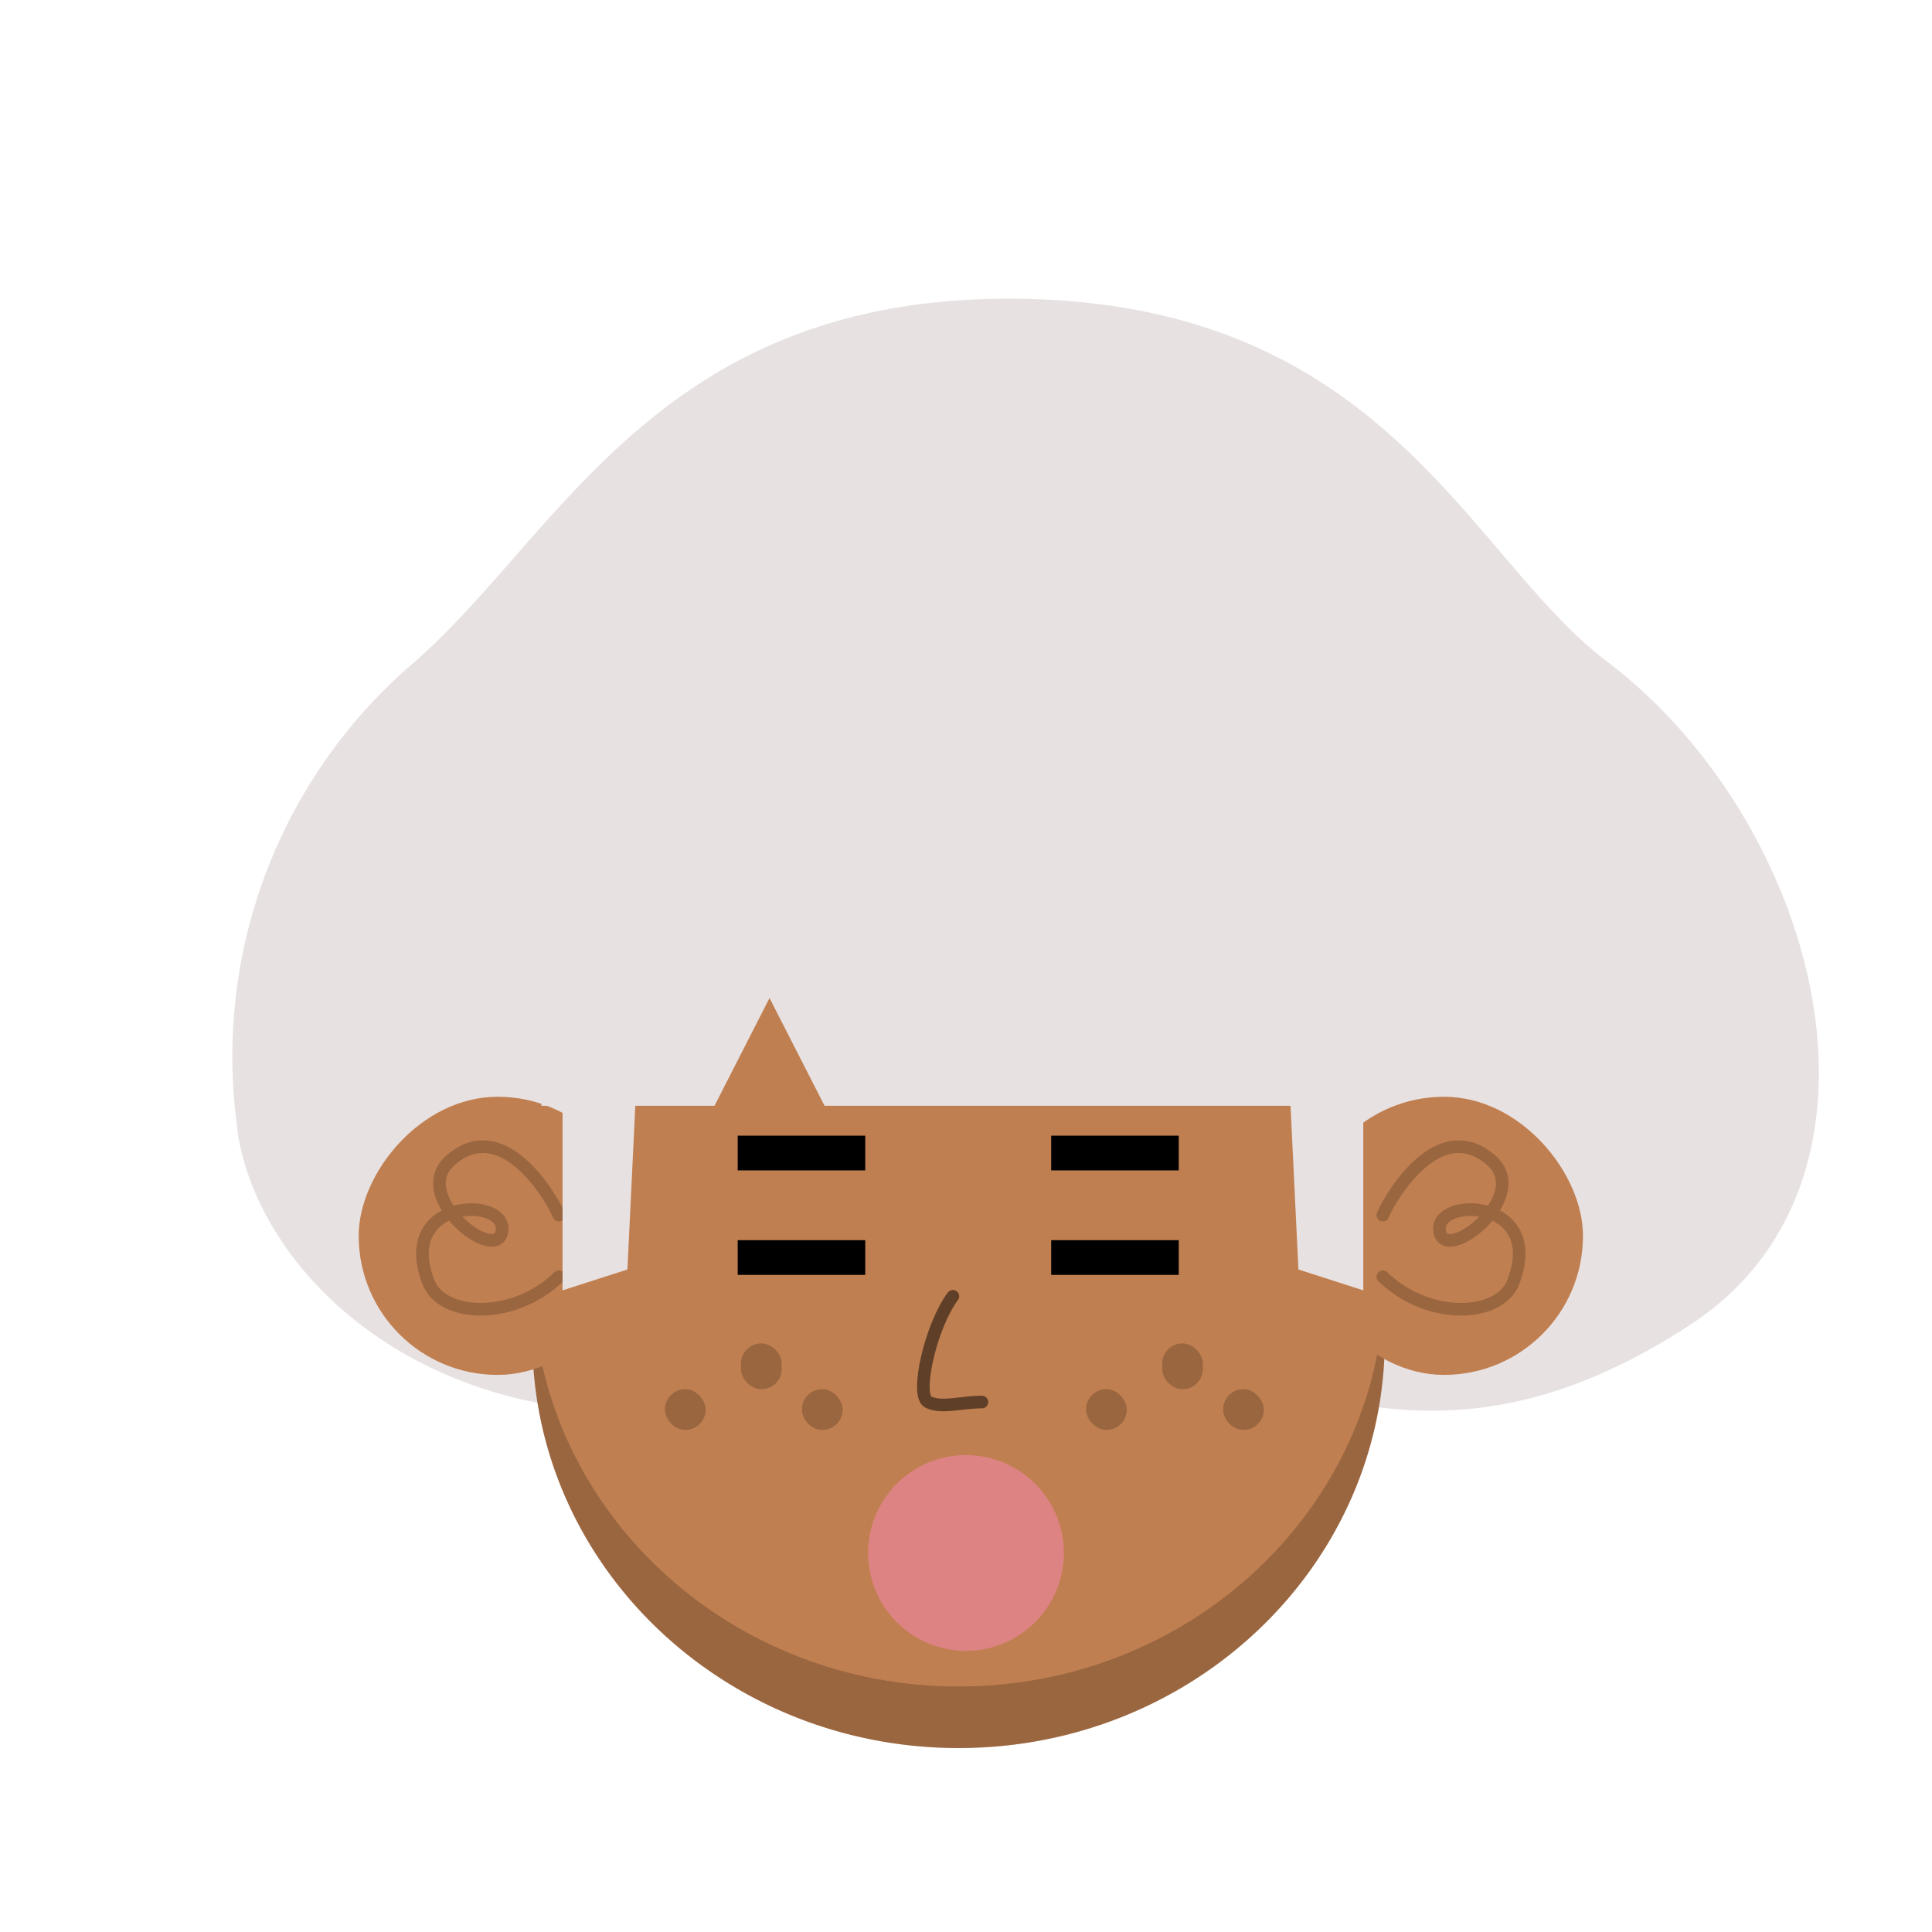 <svg xmlns="http://www.w3.org/2000/svg" viewBox="0 0 440 440" fill="none" shape-rendering="auto"><mask id="viewboxMask"><rect width="440" height="440" rx="0" ry="0" x="0" y="0" fill="#fff" /></mask><g mask="url(#viewboxMask)"><g transform="matrix(.71 0 0 .71 24 2)"><path d="M42.3 359.7c7.7 52.3 73.5 107.6 170.4 85.4 30.6-18.3 99.5-17 139-9.2 39.5 7.9 85.6 33 157-14s41-161-27-212.5C437 175.7 410.4 93 289.7 93c-112.5 0-144.1 75.9-190.3 116.3a166.3 166.3 0 0 0-57 150.3Z" fill="#e8e1e1"/></g><g transform="translate(81.7 150.7) scale(.719)"><path d="M325 213v-1.6C325 139.8 264.6 55 190 55S55 139.8 55 211.4a128.6 128.6 0 0 0 0 3.2c0 71.5 60.4 129.5 135 129.5s135-58 135-129.5V213Z" fill="#c07f50"/><path d="M324.6 204.8c-5.1 67-63.4 119.8-134.6 119.8-71.2 0-129.5-52.8-134.6-119.8-.3 3.3-.4 6.6-.4 9.8 0 71.5 60.4 129.5 135 129.5s135-58 135-129.5c0-3.2-.1-6.5-.4-9.8Z" fill="#000" fill-opacity=".2"/></g><g transform="translate(199.5 333.4) scale(.719)"><path d="M59.5 28.2a31 31 0 1 1-62 0 31 31 0 0 1 62 0Z" fill="#DE8383"/></g><g transform="translate(280.7 235.4) scale(.719)"><rect x="23" y="20" width="88" height="88.1" rx="44" fill="#c07f50"/><path d="M47.6 57.5c2.5-6 18-32 34.5-17.2 12.7 11.3-15 33.2-16.5 22.2C64 51.5 99 52 89 78.5 84.8 90 62 91 47.6 77" stroke="#000" stroke-opacity=".2" stroke-width="4" stroke-linecap="round" stroke-linejoin="round"/></g><g transform="matrix(-.719 0 0 .719 161.5 235.4)"><rect x="23" y="20" width="88" height="88.1" rx="44" fill="#c07f50"/><path d="M47.6 57.5c2.5-6 18-32 34.5-17.2 12.7 11.3-15 33.2-16.5 22.2C64 51.5 99 52 89 78.5 84.8 90 62 91 47.6 77" stroke="#000" stroke-opacity=".2" stroke-width="4" stroke-linecap="round" stroke-linejoin="round"/></g><g transform="translate(114.8 215.5) scale(.719)"><path d="M74 93.1h40.4v11H74zM74 60h40.4v11H74zM173.3 93.1h40.4v11h-40.4zM173.3 60h40.4v11h-40.4z" fill="#000"/></g><g transform="translate(127.7 288.7) scale(.719)"><g fill="#000" fill-opacity=".2"><rect x="33" y="38.5" width="12.9" height="12.9" rx="6.4"/><rect x="57.1" y="24" width="12.9" height="14.5" rx="6.4"/><rect x="76.4" y="38.5" width="12.9" height="12.9" rx="6.4"/><rect x="166.4" y="38.5" width="12.9" height="12.9" rx="6.4"/><rect x="190.5" y="24" width="12.9" height="14.5" rx="6.4"/><rect x="209.8" y="38.5" width="12.9" height="12.9" rx="6.4"/></g></g><g transform="translate(193 279.4) scale(.719)"><path d="M33.4 22c-7.1 9.5-12 31.5-7.8 33.5 4.2 2.1 10.4 0 17 0" stroke="#000" stroke-opacity=".5" stroke-width="4" stroke-linecap="round" stroke-linejoin="round"/></g><g transform="matrix(.522 0 0 .522 122.9 244.8)"><path d="M10 94V8h32l-3.7 76.9L10 94Z" fill="#e8e1e1"/></g><g transform="matrix(-.522 0 0 .522 315.7 244.8)"><path d="M10 94V8h32l-3.7 76.9L10 94Z" fill="#e8e1e1"/></g><g transform="matrix(.522 0 0 .522 108.7 145.6)"><path d="M384.9 132.5a185.5 185.5 0 0 1 14.1 71H151.5l-24-47-24 47H28a185.5 185.5 0 0 1 356.9-71Z" fill="#e8e1e1"/></g></g></svg>